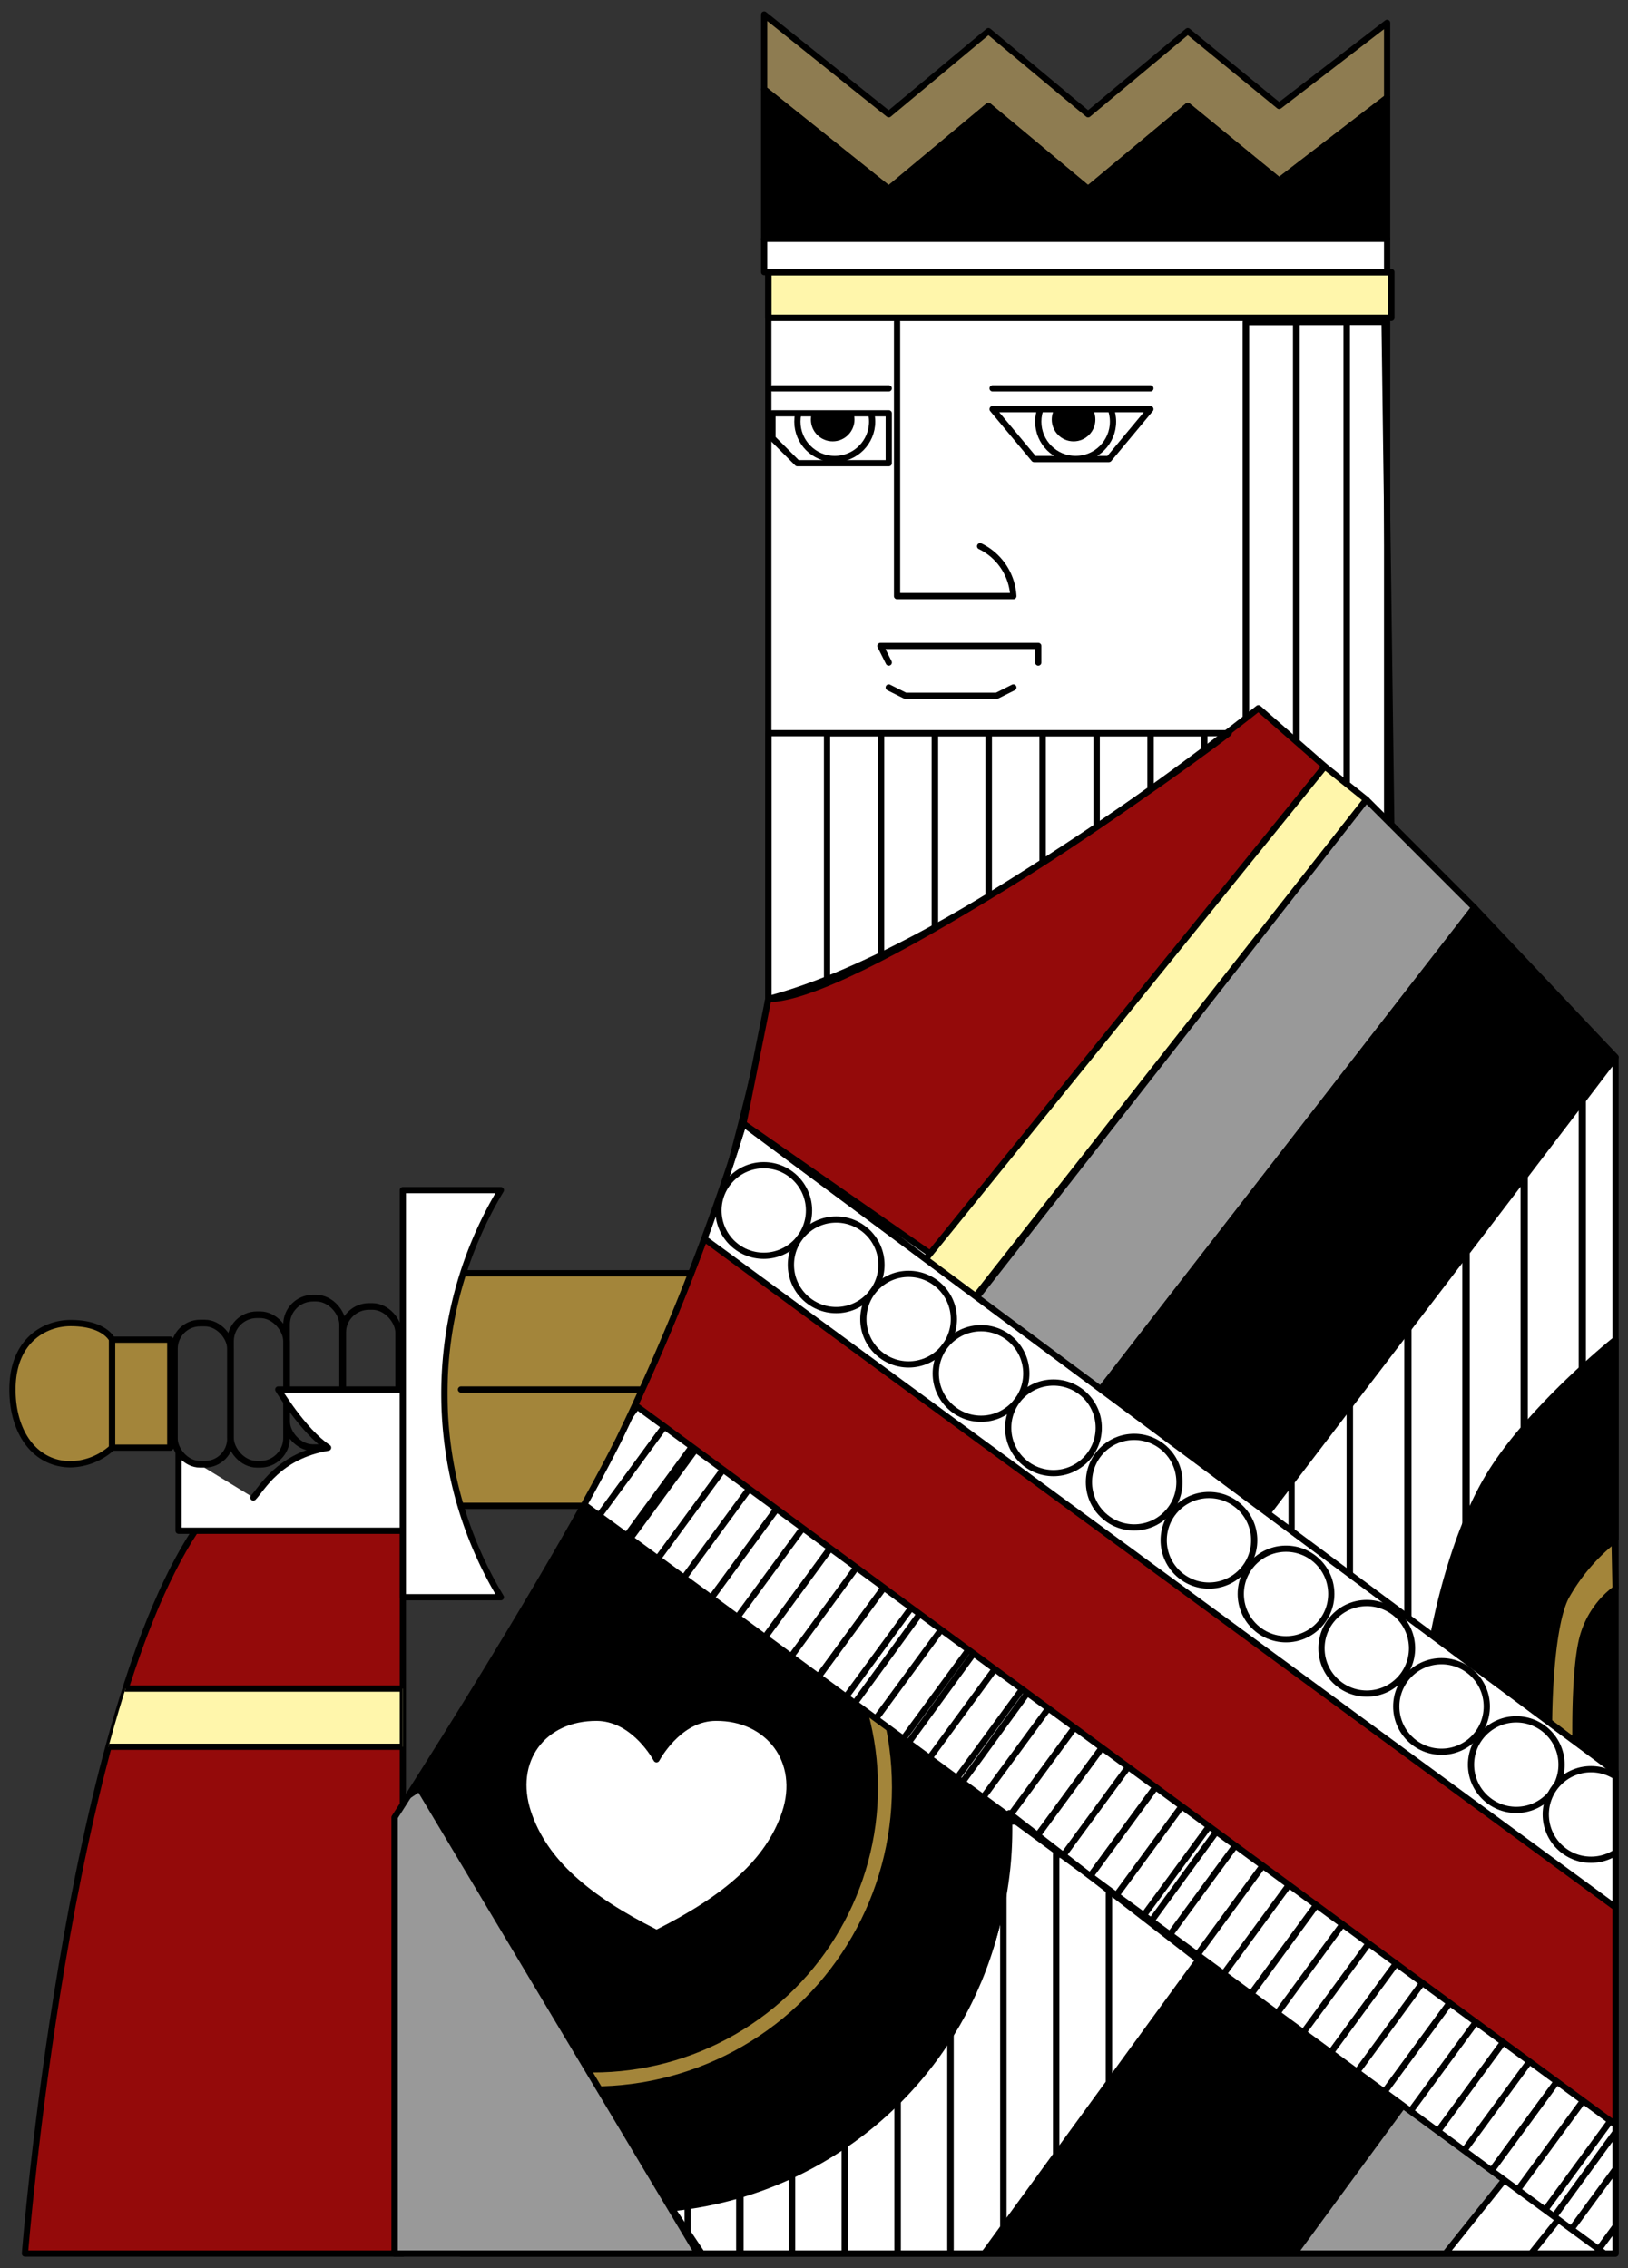 <svg id="Слой_1" data-name="Слой 1" xmlns="http://www.w3.org/2000/svg" xmlns:xlink="http://www.w3.org/1999/xlink" viewBox="0 0 196 273" width="196" height="273"><rect x="0" y="0" width="196" height="273" fill="#333333" stroke="none"/><defs><style>.cls-1,.cls-10,.cls-13,.cls-14,.cls-15,.cls-3,.cls-9{fill:none;}.cls-1,.cls-10,.cls-11,.cls-12,.cls-13,.cls-14,.cls-15,.cls-2,.cls-4,.cls-5,.cls-6,.cls-7,.cls-8,.cls-9{stroke:#000;stroke-linecap:round;stroke-linejoin:round;}.cls-1,.cls-11,.cls-12,.cls-2,.cls-4,.cls-5,.cls-6,.cls-7{stroke-width:0.75px;}.cls-2,.cls-21{fill:#fff;}.cls-4{fill:#a3853a;}.cls-6{fill:#940a0a;}.cls-7{fill:#8e7c51;}.cls-11,.cls-8{fill:#fff6ab;}.cls-8{stroke-width:0.78px;}.cls-9{stroke-width:0.79px;}.cls-10{stroke-width:0.77px;}.cls-12{fill:#999;}.cls-13{stroke-width:0.4px;}.cls-14{stroke-width:0.87px;}.cls-15{stroke-width:0.8px;}.cls-16{clip-path:url(#clip-path);}.cls-17{clip-path:url(#clip-path-2);}.cls-18{clip-path:url(#clip-path-3);}.cls-19{clip-path:url(#clip-path-4);}.cls-20{clip-path:url(#clip-path-5);}.cls-22{clip-path:url(#clip-path-6);}.cls-23{clip-path:url(#clip-path-7);}.cls-24{clip-path:url(#clip-path-8);}</style><clipPath id="clip-path"><path class="cls-1" d="M147.93,88.25H92.5v32C102.5,120.25,137.5,96.25,147.93,88.25Z"/></clipPath><clipPath id="clip-path-2"><polygon class="cls-1" points="119.5 49.25 124.5 55.25 133.5 55.25 138.5 49.25 119.5 49.25"/></clipPath><clipPath id="clip-path-3"><polygon class="cls-1" points="93 49.75 96.33 49.75 107 49.75 107 55.75 96 55.75 93 52.75 93 49.75"/></clipPath><clipPath id="clip-path-4"><path class="cls-1" d="M47.5,218.75s18.94-29.38,27-45.5a273.34,273.34,0,0,0,15-38l105,78v58H47.5Z"/></clipPath><clipPath id="clip-path-5"><path class="cls-1" d="M71.5,180.25l76,57-29,34h-35l-34-55S66.5,188.25,71.5,180.25Z"/></clipPath><clipPath id="clip-path-6"><polygon class="cls-2" points="74.47 166.4 202.77 260.55 197.17 274.18 68.88 180.03 74.47 166.4"/></clipPath><clipPath id="clip-path-7"><path class="cls-1" d="M121.5,218.25c0,.54,0,1.46,0,2a45.24,45.24,0,0,1-41,45l4,6h34l25.78-35.34Z"/></clipPath><clipPath id="clip-path-8"><path class="cls-3" d="M3,271.25s5-63.5,20.5-87c8.5-.5,25,0,25,0v87Z"/></clipPath></defs><title>KingOfHearts</title><rect class="cls-4" x="53.5" y="153.25" width="35" height="28"/><path class="cls-2" d="M55.5,271.25h139v-144c-1.5-1.5-27-28-27-28l-1-75-74,.5v95.5C91.43,129,84,154.33,84,154.33Z"/><polygon class="cls-5" points="194.42 187.41 194.42 213.25 178.5 206.25 194.42 187.41"/><path class="cls-4" d="M194.5,191.25a10.82,10.82,0,0,0-4,6c-1,4-.82,12.42-.82,12.42l-3.18-2.42-3-14L194.3,181Z"/><path class="cls-6" d="M3,271.25s5-63.5,20.5-87c8.5-.5,25,0,25,0v87Z"/><line class="cls-1" x1="107" y1="46.75" x2="93" y2="46.75"/><path class="cls-1" d="M108,38.75v33h14a7.1,7.1,0,0,0-4-6"/><polyline class="cls-1" points="107 79.75 106 77.75 125 77.75 125 79.75"/><polyline class="cls-1" points="122 82.75 120 83.75 109 83.75 107 82.75"/><polyline class="cls-7" points="167 11.75 167 2.75 154 12.75 143 3.75 131 13.75 119 3.75 107 13.75 92 1.75 92 10.75 107 22.75 119 12.75 131 22.75 143 12.75 154 21.75 167 11.75"/><polygon class="cls-5" points="167 11.75 154 21.75 143 12.75 131 22.75 119 12.75 107 22.75 92 10.75 92 28.75 167 28.75 167 11.75"/><rect class="cls-8" x="92.5" y="32.75" width="75" height="5.5"/><rect class="cls-2" x="92" y="28.75" width="75" height="4"/><polygon class="cls-9" points="150 38.75 150 90.27 156.07 94.75 156.07 38.75 150 38.75"/><polygon class="cls-10" points="156.07 38.75 156.07 94.11 162.14 96.75 162.14 38.75 156.07 38.75"/><polygon class="cls-1" points="162.14 38.75 162.14 94.75 167 98.75 167 38.75 162.14 38.75"/><path class="cls-6" d="M89.5,135.25l23,16,47-59-8-7s-36,29-59,35Z"/><polygon class="cls-11" points="116.5 157.25 110.85 152.28 159.5 92.25 164.5 96.25 116.5 157.25"/><polygon class="cls-12" points="132.5 167.25 117.5 156.25 164.5 96.25 177.5 109.25 132.5 167.25"/><polygon class="cls-5" points="177.5 109.25 194.5 127.25 152.5 182.25 132.5 167.25 177.5 109.25"/><path class="cls-5" d="M194.5,161.25s-10,8-15,16-7,20-7,20l14,10s0-11,2-15a23.13,23.13,0,0,1,6-7Z"/><rect class="cls-13" x="190.5" y="127.75" width="4" height="38.5"/><rect class="cls-14" x="183.5" y="124.75" width="7" height="47.59"/><rect class="cls-14" x="176.5" y="137.43" width="7" height="47.59"/><rect class="cls-14" x="169.5" y="149.66" width="7" height="47.59"/><rect class="cls-1" x="162.5" y="160.25" width="7" height="35"/><rect class="cls-1" x="155.5" y="160.25" width="7" height="35"/><path class="cls-4" d="M13.5,161.25v13a7.65,7.65,0,0,1-5,2c-4.12,0-7-3.61-7-9,0-6,4-8,7-8C12.62,159.25,13.5,161.25,13.5,161.25Z"/><rect class="cls-15" x="27.75" y="158.25" width="6.75" height="18" rx="3.18" ry="3.18"/><rect class="cls-15" x="34.5" y="156.25" width="6.75" height="18" rx="3.18" ry="3.18"/><rect class="cls-15" x="41.25" y="157.25" width="6.75" height="18" rx="3.18" ry="3.18"/><path class="cls-2" d="M30.5,180.25c1-1,3-5,9-6-3-2-6-7-6-7h15v17h-27s0-4,0-9.5"/><path class="cls-2" d="M60.3,143.25H48.5v49H60.3a47.53,47.53,0,0,1,0-49Z"/><rect class="cls-4" x="13.5" y="161.25" width="7" height="13"/><line class="cls-1" x1="55.5" y1="167.25" x2="78.5" y2="167.25"/><line class="cls-1" x1="119.5" y1="46.75" x2="138.5" y2="46.75"/><g class="cls-16"><rect class="cls-1" x="99.57" y="88.25" width="6.49" height="31"/><rect class="cls-1" x="106.06" y="88.25" width="6.49" height="31"/><rect class="cls-1" x="112.55" y="88.25" width="6.49" height="31"/><rect class="cls-1" x="119.04" y="88.25" width="6.49" height="31"/><rect class="cls-1" x="125.53" y="88.25" width="6.49" height="31"/><rect class="cls-1" x="132.02" y="88.25" width="6.49" height="31"/><rect class="cls-1" x="138.51" y="88.25" width="6.49" height="31"/></g><path class="cls-1" d="M147.93,88.25H92.5v32C102.5,120.25,137.5,96.25,147.93,88.25Z"/><g class="cls-17"><circle class="cls-1" cx="129.5" cy="50.75" r="4.5"/><circle class="cls-5" cx="129.25" cy="50.5" r="2.25"/></g><polygon class="cls-1" points="119.5 49.25 124.5 55.25 133.5 55.25 138.5 49.25 119.5 49.25"/><g class="cls-18"><circle class="cls-1" cx="100.5" cy="50.75" r="4.5"/><circle class="cls-5" cx="100.25" cy="50.5" r="2.25"/></g><polygon class="cls-1" points="93 49.75 96.33 49.75 107 49.75 107 55.75 96 55.75 93 52.75 93 49.75"/><g class="cls-19"><rect class="cls-2" x="65.69" y="173.07" width="159.14" height="21.08" transform="translate(136.78 -50.36) rotate(36.27)"/><g class="cls-20"><circle class="cls-5" cx="76.38" cy="221.13" r="44.88"/><circle class="cls-4" cx="71.38" cy="215.13" r="36.38"/><circle class="cls-5" cx="71.38" cy="215.13" r="33.95"/></g><path class="cls-1" d="M71.5,180.25l76,57-29,34h-35l-34-55S66.5,188.25,71.5,180.25Z"/><circle class="cls-2" cx="91.95" cy="145.7" r="5.45"/><circle class="cls-2" cx="100.67" cy="152.24" r="5.45"/><circle class="cls-2" cx="109.39" cy="158.78" r="5.45"/><circle class="cls-2" cx="118.11" cy="165.32" r="5.45"/><circle class="cls-2" cx="126.83" cy="171.86" r="5.45"/><circle class="cls-2" cx="136.55" cy="178.4" r="5.45"/><circle class="cls-2" cx="145.55" cy="185.4" r="5.45"/><circle class="cls-2" cx="154.83" cy="191.86" r="5.45"/><circle class="cls-2" cx="164.55" cy="198.4" r="5.45"/><circle class="cls-2" cx="173.55" cy="205.4" r="5.45"/><circle class="cls-2" cx="182.55" cy="212.4" r="5.45"/><circle class="cls-2" cx="191.55" cy="218.4" r="5.45"/><path class="cls-2" d="M86.19,206.76c-4.07,0-6.59,4-7.15,5-.56-1-3.08-4.94-7.15-5-6.56-.05-10.39,5.2-8.31,11.43,2,5.94,7.17,10.3,15.35,14.42v.12l.12-.06.12.06v-.12c8.17-4.12,13.37-8.49,15.35-14.42C96.58,212,92.52,206.71,86.19,206.76Z"/><rect class="cls-12" x="156.39" y="254.57" width="16.01" height="37" transform="translate(193.42 -44.34) rotate(36.27)"/><rect class="cls-2" x="176.48" y="262.92" width="8.05" height="13.27" transform="translate(208.14 -53.68) rotate(38.69)"/><rect class="cls-5" x="127.29" y="239.56" width="29.32" height="49.66" transform="translate(183.93 -32.75) rotate(36.27)"/><polygon class="cls-21" points="74.47 166.4 202.77 260.55 197.17 274.18 68.88 180.03 74.47 166.4"/><g class="cls-22"><rect class="cls-2" x="71.12" y="167.73" width="4.09" height="19.62" transform="translate(119.22 -8.88) rotate(36.27)"/><rect class="cls-2" x="75.02" y="169.34" width="4.09" height="19.62" transform="translate(120.93 -10.88) rotate(36.27)"/><rect class="cls-2" x="78.73" y="172.15" width="4.09" height="19.62" transform="translate(123.31 -12.53) rotate(36.27)"/><rect class="cls-2" x="82.64" y="173.76" width="4.09" height="19.62" transform="translate(125.02 -14.53) rotate(36.27)"/><rect class="cls-2" x="85.27" y="176.76" width="4.09" height="19.62" transform="translate(127.3 -15.5) rotate(36.27)"/><rect class="cls-2" x="89.18" y="178.37" width="4.09" height="19.62" transform="translate(129.01 -17.5) rotate(36.27)"/><rect class="cls-2" x="91.81" y="181.38" width="4.09" height="19.62" transform="translate(131.3 -18.48) rotate(36.27)"/><rect class="cls-2" x="95.72" y="182.99" width="4.09" height="19.62" transform="translate(133.01 -20.48) rotate(36.27)"/><rect class="cls-2" x="98.35" y="185.99" width="4.09" height="19.62" transform="translate(135.3 -21.45) rotate(36.27)"/><rect class="cls-2" x="102.26" y="187.6" width="4.09" height="19.62" transform="translate(137.01 -23.45) rotate(36.27)"/><rect class="cls-2" x="104.7" y="191.81" width="4.09" height="19.62" transform="matrix(0.81, 0.59, -0.59, 0.81, 139.97, -24.08)"/><rect class="cls-2" x="108.6" y="193.42" width="4.09" height="19.62" transform="translate(141.68 -26.08) rotate(36.27)"/><rect class="cls-2" x="111.24" y="196.42" width="4.09" height="19.62" transform="matrix(0.81, 0.59, -0.59, 0.81, 143.97, -27.06)"/><rect class="cls-2" x="115.14" y="198.03" width="4.09" height="19.62" transform="translate(145.68 -29.05) rotate(36.27)"/><rect class="cls-2" x="117.78" y="201.04" width="4.09" height="19.62" transform="matrix(0.81, 0.59, -0.59, 0.81, 147.97, -30.03)"/><rect class="cls-2" x="121.68" y="202.65" width="4.09" height="19.62" transform="translate(149.68 -32.03) rotate(36.27)"/><rect class="cls-2" x="124.32" y="205.66" width="4.09" height="19.62" transform="translate(151.97 -33.01) rotate(36.27)"/><rect class="cls-2" x="128.22" y="207.27" width="4.09" height="19.62" transform="translate(153.68 -35) rotate(36.27)"/><rect class="cls-2" x="130.86" y="210.27" width="4.09" height="19.62" transform="translate(155.97 -35.98) rotate(36.27)"/><rect class="cls-2" x="134.77" y="211.88" width="4.09" height="19.62" transform="translate(157.68 -37.98) rotate(36.27)"/><rect class="cls-2" x="137.4" y="214.89" width="4.09" height="19.62" transform="translate(159.96 -38.96) rotate(36.27)"/><rect class="cls-2" x="141.31" y="216.5" width="4.09" height="19.62" transform="matrix(0.81, 0.59, -0.59, 0.81, 161.67, -40.95)"/><rect class="cls-2" x="143.94" y="219.5" width="4.09" height="19.62" transform="translate(163.96 -41.93) rotate(36.27)"/><rect class="cls-2" x="147.85" y="221.11" width="4.09" height="19.62" transform="translate(165.67 -43.93) rotate(36.27)"/><rect class="cls-2" x="150.48" y="224.12" width="4.09" height="19.62" transform="translate(167.96 -44.91) rotate(36.27)"/><rect class="cls-2" x="154.39" y="225.73" width="4.09" height="19.62" transform="translate(169.67 -46.9) rotate(36.27)"/><rect class="cls-2" x="157.02" y="228.73" width="4.09" height="19.62" transform="translate(171.96 -47.88) rotate(36.27)"/><rect class="cls-2" x="159.66" y="231.74" width="4.09" height="19.62" transform="translate(174.25 -48.86) rotate(36.27)"/><rect class="cls-2" x="163.56" y="233.35" width="4.09" height="19.62" transform="translate(175.96 -50.86) rotate(36.27)"/><rect class="cls-2" x="166.2" y="236.36" width="4.09" height="19.62" transform="translate(178.25 -51.83) rotate(36.27)"/><rect class="cls-2" x="170.1" y="237.97" width="4.09" height="19.62" transform="translate(179.96 -53.83) rotate(36.27)"/><rect class="cls-2" x="172.74" y="240.97" width="4.09" height="19.62" transform="translate(182.24 -54.81) rotate(36.27)"/><rect class="cls-2" x="176.64" y="242.58" width="4.09" height="19.62" transform="translate(183.95 -56.81) rotate(36.27)"/><rect class="cls-2" x="179.28" y="245.59" width="4.09" height="19.62" transform="translate(186.24 -57.78) rotate(36.27)"/><rect class="cls-2" x="183.18" y="247.2" width="4.09" height="19.62" transform="translate(187.95 -59.78) rotate(36.27)"/><rect class="cls-2" x="185.82" y="250.2" width="4.09" height="19.62" transform="translate(190.24 -60.76) rotate(36.27)"/><rect class="cls-2" x="189.72" y="251.81" width="4.09" height="19.62" transform="matrix(0.81, 0.59, -0.59, 0.81, 191.95, -62.76)"/><rect class="cls-2" x="192.36" y="254.82" width="4.09" height="19.62" transform="translate(194.24 -63.73) rotate(36.27)"/><rect class="cls-2" x="196.26" y="256.43" width="4.09" height="19.62" transform="translate(195.95 -65.73) rotate(36.27)"/></g><polygon class="cls-1" points="74.47 166.4 202.77 260.55 197.17 274.18 68.88 180.03 74.47 166.4"/><rect class="cls-6" x="61.69" y="193.07" width="159.14" height="21.08" transform="translate(147.84 -44.12) rotate(36.27)"/><path class="cls-1" d="M47.5,218.75s18.94-29.38,27-45.5a273.34,273.34,0,0,0,15-38l105,78v58H47.5Z"/><polygon class="cls-12" points="50.5 215.25 84 271.25 47.5 271.25 47.5 217.25 50.5 215.25"/><g class="cls-23"><rect class="cls-1" x="133.5" y="223.25" width="15" height="37"/><rect class="cls-1" x="127.14" y="223.25" width="6.36" height="37"/><rect class="cls-1" x="120.79" y="219.25" width="6.36" height="49"/><rect class="cls-1" x="82.79" y="222.25" width="6.36" height="49"/><rect class="cls-1" x="114.43" y="222.25" width="6.36" height="49"/><rect class="cls-1" x="108.07" y="222.25" width="6.36" height="49"/><rect class="cls-1" x="101.71" y="222.25" width="6.36" height="49"/><rect class="cls-1" x="95.36" y="222.25" width="6.36" height="49"/><rect class="cls-1" x="89" y="222.25" width="6.36" height="49"/></g><path class="cls-1" d="M121.5,218.25c0,.54,0,1.46,0,2a45.24,45.24,0,0,1-41,45l4,6h34l25.78-35.34Z"/></g><path class="cls-1" d="M47.5,218.75s18.94-29.38,27-45.5a273.34,273.34,0,0,0,15-38l105,78v58H47.5Z"/><g class="cls-24"><rect class="cls-11" x="9.5" y="203.25" width="39" height="7"/></g><rect class="cls-15" x="21" y="159.25" width="6.75" height="17" rx="3.09" ry="3.09"/></svg>